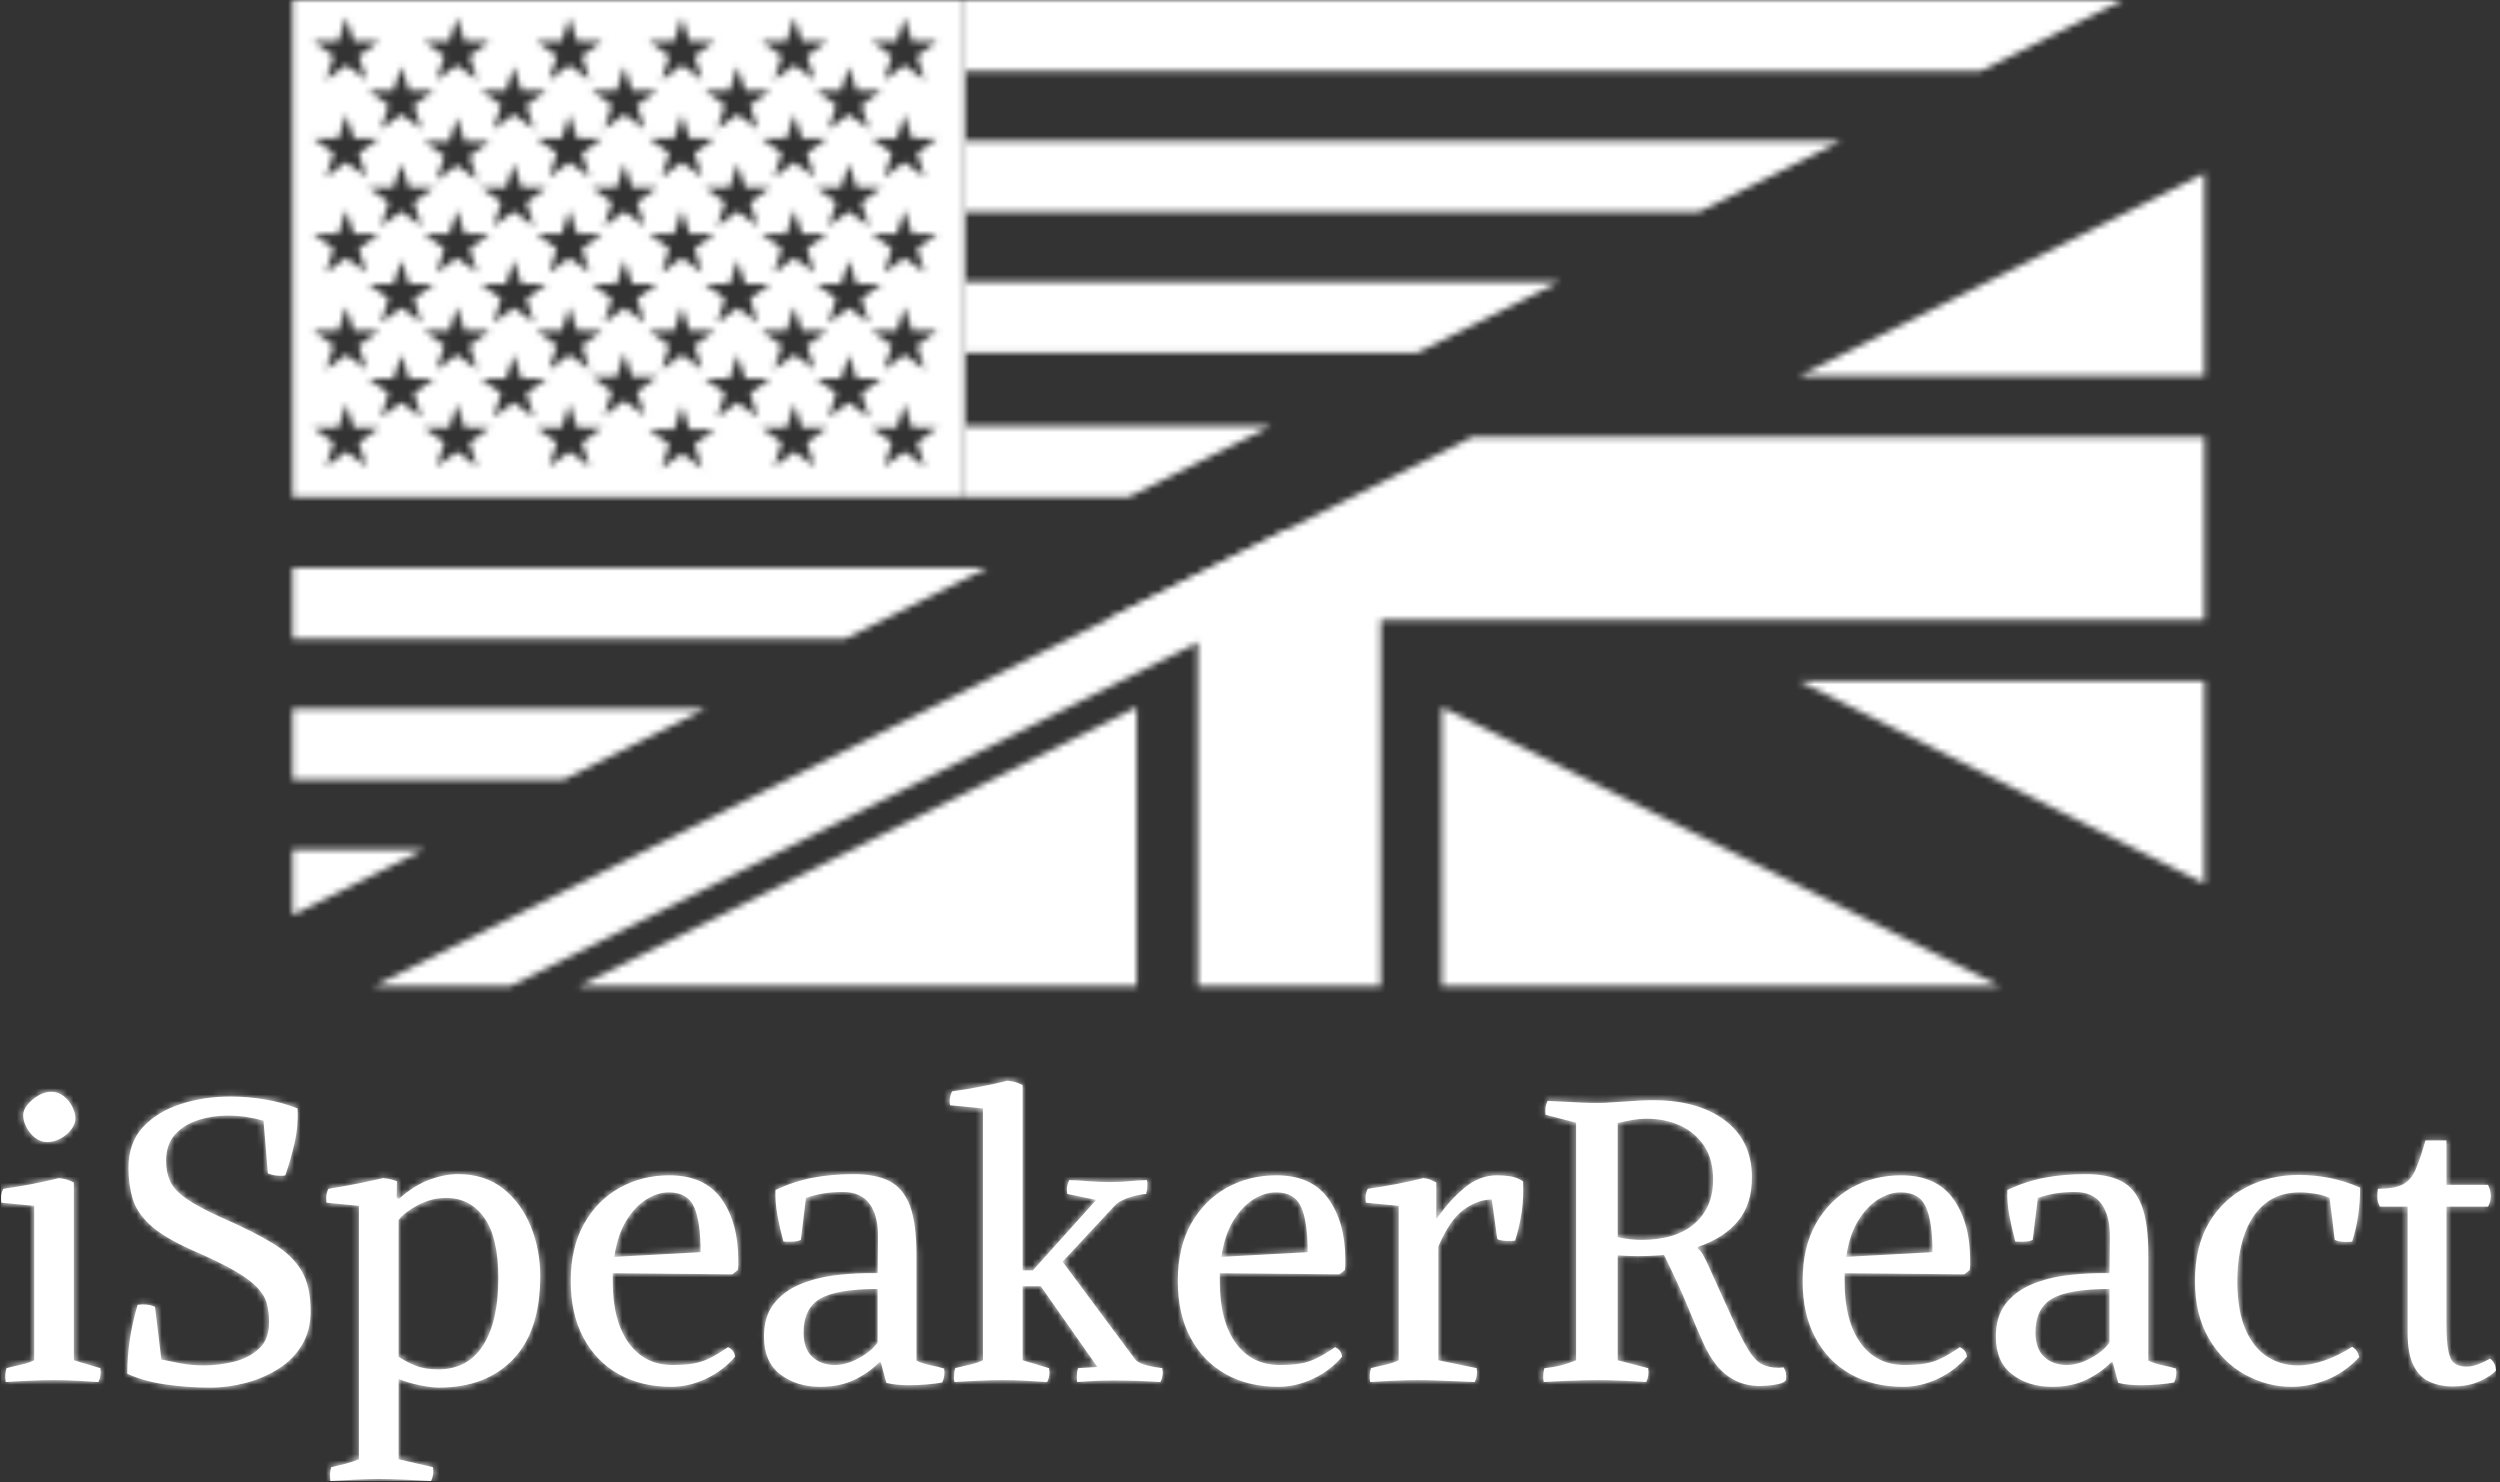 <svg xmlns="http://www.w3.org/2000/svg" version="1.1" xmlns:xlink="http://www.w3.org/1999/xlink" xmlns:svgjs="http://svgjs.dev/svgjs" width="2000" height="1186" viewBox="0 0 2000 1186"><rect x="0" y="0" width="2000" height="1186" fill="#333333" stroke="none"/><g transform="matrix(1,0,0,1,-1.212,-0.577)"><svg viewBox="0 0 396 235" data-background-color="#f8f5f0" preserveAspectRatio="xMidYMid meet" height="1186" width="2000" xmlns="http://www.w3.org/2000/svg" xmlns:xlink="http://www.w3.org/1999/xlink"><g id="tight-bounds" transform="matrix(1,0,0,1,0.24,0.114)"><svg viewBox="0 0 395.52 234.771" height="234.771" width="395.52"><g><svg viewBox="0 0 395.52 234.771" height="234.771" width="395.52"><g><svg viewBox="0 0 395.52 234.771" height="234.771" width="395.52"><g transform="matrix(1,0,0,1,0,171.308)"><svg viewBox="0 0 395.52 63.463" height="63.463" width="395.52"><g id="textblocktransform"><svg viewBox="0 0 395.52 63.463" height="63.463" width="395.52" id="textblock"><g><svg viewBox="0 0 395.52 63.463" height="63.463" width="395.52"><g transform="matrix(1,0,0,1,0,0)"><svg width="395.52" viewBox="1.009 -37.8 315.011 50.55" height="63.463" data-palette-color="#4b102c"><g class="wordmark-text-0" data-fill-palette-color="primary" id="text-0"><path d="M10.2-24.95L10.2-2.5 13.55-1.5Q13.7-0.55 13.3 0.25L13.3 0.25Q11.95 0.15 10.53 0.08 9.1 0 7.7 0L7.7 0Q6.3 0 4.65 0.08 3 0.15 1.6 0.25L1.6 0.25Q1.45-0.7 1.7-1.5L1.7-1.5Q2.65-1.75 3.58-1.95 4.5-2.15 5.2-2.5L5.2-2.5 5.2-22 1.05-22.4Q0.9-23.4 1.3-24.15L1.3-24.15Q3.1-24.4 4.93-24.75 6.75-25.1 8.3-25.5L8.3-25.5Q8.8-25.45 9.25-25.33 9.7-25.2 10.2-24.95L10.2-24.95ZM6.85-30.05L6.85-30.05Q6-30.05 5.3-30.6 4.6-31.15 4.2-31.95 3.8-32.75 3.8-33.45L3.8-33.45Q3.8-34.1 4.35-34.77 4.9-35.45 5.73-35.93 6.55-36.4 7.35-36.4L7.35-36.4Q8.25-36.4 8.95-35.83 9.65-35.25 10.03-34.48 10.4-33.7 10.4-33L10.4-33Q10.4-32.35 9.88-31.65 9.35-30.95 8.53-30.5 7.7-30.05 6.85-30.05ZM27.4 0.95L27.4 0.95Q24.55 0.95 21.77 0.55 19 0.15 16.95-0.8L16.95-0.8Q16.95-2.95 17.27-5.13 17.6-7.3 18.25-9.5L18.25-9.5Q18.4-9.5 18.55-9.53 18.7-9.55 18.9-9.55L18.9-9.55Q19.8-9.55 20.45-9.25L20.45-9.25 21.25-2.6Q22.2-2.4 23.57-2.13 24.95-1.85 26.65-1.85L26.65-1.85Q28.45-1.85 30.35-2.3 32.25-2.75 33.55-3.93 34.85-5.1 34.85-7.3L34.85-7.3Q34.85-8.6 34.57-9.65 34.3-10.7 33.35-11.7 32.4-12.7 30.45-13.83 28.5-14.95 25.15-16.4L25.15-16.4Q21.55-18 19.82-19.6 18.1-21.2 17.6-22.98 17.1-24.75 17.1-26.8L17.1-26.8Q17.1-29.95 18.92-31.93 20.75-33.9 23.7-34.85 26.65-35.8 29.95-35.8L29.95-35.8Q32.15-35.8 34.35-35.43 36.55-35.05 38.45-34.3L38.45-34.3Q38.55-32 38.07-29.93 37.6-27.85 36.9-25.85L36.9-25.85Q36.75-25.8 36.57-25.8 36.4-25.8 36.25-25.8L36.25-25.8Q35.4-25.8 34.7-26.1L34.7-26.1 34.15-32.75Q33.1-33.05 31.95-33.23 30.8-33.4 29.65-33.4L29.65-33.4Q27.7-33.4 25.9-32.83 24.1-32.25 22.97-31 21.85-29.75 21.85-27.65L21.85-27.65Q21.85-26.25 22.35-25.13 22.85-24 24.37-22.93 25.9-21.85 29-20.45L29-20.45Q32.9-18.75 35.35-17.25 37.8-15.75 38.95-13.8 40.1-11.85 40.1-8.7L40.1-8.7Q40.1-6.25 39-4.42 37.9-2.6 36.05-1.43 34.2-0.25 31.95 0.35 29.7 0.95 27.4 0.95ZM51-25.1L50.95-23.1 51.2-22.85Q53.2-24.6 55.1-25.3 57-26 58.7-26L58.7-26Q62.1-26 64.4-24.18 66.7-22.35 67.9-19.4 69.09-16.45 69.09-13.15L69.09-13.15Q69.09-6.2 65.67-2.63 62.25 0.95 56.3 0.95L56.3 0.95Q55.35 0.95 53.87 0.65 52.4 0.35 51.2-0.15L51.2-0.15 51.2 10 55.55 11Q55.7 11.95 55.3 12.75L55.3 12.75Q53.95 12.65 52.02 12.58 50.1 12.5 48.7 12.5L48.7 12.5Q47.3 12.5 45.65 12.58 44 12.65 42.6 12.75L42.6 12.75Q42.45 11.8 42.7 11L42.7 11Q43.55 10.8 44.45 10.58 45.35 10.35 46.2 10L46.2 10 46.2-22 42.1-22.4Q41.95-23.4 42.35-24.15L42.35-24.15Q42.75-24.2 44.6-24.53 46.45-24.85 49.25-25.5L49.25-25.5Q49.8-25.45 50.2-25.35 50.6-25.25 51-25.1L51-25.1ZM51.2-20.2L51.2-2.95Q52.15-2.3 53.32-1.83 54.5-1.35 56.2-1.35L56.2-1.35Q59.95-1.35 61.87-4.38 63.8-7.4 63.8-12.85L63.8-12.85Q63.8-18 62.02-20.5 60.25-23 57.2-23L57.2-23Q55.35-23 53.62-22.08 51.9-21.15 51.2-20.2L51.2-20.2ZM78.24-13.5L78.24-12.5Q78.24-7.45 80.27-4.67 82.29-1.9 85.79-1.9L85.79-1.9Q87.34-1.9 88.39-2.08 89.44-2.25 90.47-2.75 91.49-3.25 92.79-4.15L92.79-4.15Q93.59-3.8 93.69-2.95L93.69-2.95Q92.14-1.15 89.99-0.15 87.84 0.85 85.64 0.85L85.64 0.85Q81.84 0.85 78.99-0.75 76.14-2.35 74.54-5.35 72.94-8.35 72.94-12.5L72.94-12.5Q72.94-16.75 74.62-19.73 76.29-22.7 79.12-24.28 81.94-25.85 85.39-25.85L85.39-25.85Q89.84-25.85 91.97-22.88 94.09-19.9 94.09-15.2L94.09-15.2Q94.09-14.85 94.09-14.55 94.09-14.25 94.04-13.9L94.04-13.9 93.34-13.35 78.24-13.5ZM85.34-23.7L85.34-23.7Q83.89-23.7 82.47-22.8 81.04-21.9 79.94-20.1 78.84-18.3 78.44-15.55L78.44-15.55 89.34-16.15Q89.34-20 88.52-21.85 87.69-23.7 85.34-23.7ZM104.44 0.85L104.44 0.85Q101.44 0.85 99.39-0.73 97.34-2.3 97.34-5.5L97.34-5.5Q97.34-8 98.56-9.6 99.79-11.2 101.87-12.08 103.94-12.95 106.49-13.25 109.04-13.55 111.69-13.5L111.69-13.5 111.74-17.9Q111.79-20.7 110.69-22.23 109.59-23.75 107.34-23.75L107.34-23.75Q106.09-23.75 104.94-23.58 103.79-23.4 102.64-23L102.64-23 101.99-17.7Q101.59-17.5 100.89-17.48 100.19-17.45 99.79-17.5L99.79-17.5Q99.34-19.15 99.04-20.8 98.74-22.45 98.79-24L98.79-24Q101.14-25.1 103.52-25.55 105.89-26 108.69-26L108.69-26Q111.49-26 113.22-25.1 114.94-24.2 115.77-22 116.59-19.8 116.59-15.85L116.59-15.85 116.59-2.45Q117.44-2.05 118.34-1.88 119.24-1.7 120.09-1.45L120.09-1.45Q120.24-0.5 119.84 0.3L119.84 0.3Q119.04 0.45 117.92 0.55 116.79 0.65 115.64 0.65L115.64 0.65Q113.99 0.65 112.79 0.35L112.79 0.35 112.09-2.25 111.89-2.25Q110.64-0.95 108.79-0.05 106.94 0.85 104.44 0.85ZM106.34-1.9L106.34-1.9Q107.74-1.9 109.34-2.78 110.94-3.65 111.69-4.75L111.69-4.75 111.69-11.5Q106.54-11.5 104.44-10.28 102.34-9.05 102.34-6L102.34-6Q102.34-3.95 103.44-2.93 104.54-1.9 106.34-1.9ZM129.99-37.25L129.99-13.85 131.29-13.85 139.29-22.75 135.64-23.5Q135.59-23.7 135.59-24.05L135.59-24.05Q135.59-24.65 135.89-25.25L135.89-25.25Q137.24-25.2 138.41-25.1 139.59-25 140.99-25L140.99-25Q142.44-25 143.36-25.1 144.29-25.2 145.69-25.25L145.69-25.25Q145.74-25.05 145.74-24.88 145.74-24.7 145.74-24.5L145.74-24.5Q145.74-24.05 145.59-23.5L145.59-23.5Q144.79-23.45 143.69-23.13 142.59-22.8 141.84-22.25L141.84-22.25 135.04-14.95 144.29-2.5Q144.74-2.1 145.71-1.85 146.69-1.6 147.64-1.5L147.64-1.5Q147.64-1.35 147.66-1.23 147.69-1.1 147.69-0.95L147.69-0.95Q147.69-0.35 147.39 0.25L147.39 0.25Q145.94 0.15 144.46 0.1 142.99 0.05 141.44 0.05L141.44 0.05Q140.34 0.05 139.21 0.1 138.09 0.15 136.89 0.25L136.89 0.25Q136.84 0.05 136.84-0.13 136.84-0.3 136.84-0.45L136.84-0.45Q136.84-1 136.99-1.5L136.99-1.5 139.44-1.65 132.29-11.85 129.99-11.85 129.99-2.5 133.34-1.5Q133.34-1.35 133.36-1.23 133.39-1.1 133.39-0.95L133.39-0.95Q133.39-0.35 133.09 0.25L133.09 0.25Q131.74 0.15 130.31 0.08 128.89 0 127.49 0L127.49 0Q126.09 0 124.44 0.08 122.79 0.15 121.39 0.25L121.39 0.25Q121.34 0.05 121.34-0.13 121.34-0.3 121.34-0.45L121.34-0.45Q121.34-1 121.49-1.5L121.49-1.5Q122.44-1.75 123.36-1.95 124.29-2.15 124.99-2.5L124.99-2.5 124.99-34.3 120.84-34.7Q120.79-34.85 120.79-35 120.79-35.15 120.79-35.25L120.79-35.25Q120.79-35.85 121.09-36.45L121.09-36.45Q122.89-36.7 124.71-37.05 126.54-37.4 128.09-37.8L128.09-37.8Q128.59-37.75 129.04-37.63 129.49-37.5 129.99-37.25L129.99-37.25ZM154.89-13.5L154.89-12.5Q154.89-7.45 156.91-4.67 158.94-1.9 162.44-1.9L162.44-1.9Q163.99-1.9 165.04-2.08 166.09-2.25 167.11-2.75 168.14-3.25 169.44-4.15L169.44-4.15Q170.24-3.8 170.34-2.95L170.34-2.95Q168.79-1.15 166.64-0.15 164.49 0.85 162.29 0.85L162.29 0.85Q158.49 0.85 155.64-0.75 152.79-2.35 151.19-5.35 149.59-8.35 149.59-12.5L149.59-12.5Q149.59-16.75 151.26-19.73 152.94-22.7 155.76-24.28 158.59-25.85 162.04-25.85L162.04-25.85Q166.49-25.85 168.61-22.88 170.74-19.9 170.74-15.2L170.74-15.2Q170.74-14.85 170.74-14.55 170.74-14.25 170.69-13.9L170.69-13.9 169.99-13.35 154.89-13.5ZM161.99-23.7L161.99-23.7Q160.54-23.7 159.11-22.8 157.69-21.9 156.59-20.1 155.49-18.3 155.09-15.55L155.09-15.55 165.99-16.15Q165.99-20 165.16-21.85 164.34-23.7 161.99-23.7ZM182.48-16.85L182.48-2.5 187.33-1.5Q187.48-0.55 187.08 0.25L187.08 0.25Q186.18 0.2 184.86 0.15 183.53 0.1 182.23 0.05 180.93 0 179.98 0L179.98 0Q178.58 0 176.93 0.08 175.28 0.15 173.88 0.25L173.88 0.25Q173.73-0.7 173.98-1.5L173.98-1.5Q174.93-1.75 175.86-1.95 176.78-2.15 177.48-2.5L177.48-2.5 177.48-22 173.33-22.4Q173.18-23.4 173.58-24.15L173.58-24.15Q175.38-24.4 177.21-24.75 179.03-25.1 180.58-25.5L180.58-25.5Q181.08-25.45 181.41-25.33 181.73-25.2 182.23-24.95L182.23-24.95 182.23-20.4 182.28-20.35Q183.83-22.65 185.76-24.25 187.68-25.85 189.88-25.85L189.88-25.85Q190.73-25.85 191.56-25.73 192.38-25.6 193.18-25.1L193.18-25.1Q193.28-23.05 193.01-21.2 192.73-19.35 192.18-17.6L192.18-17.6Q191.83-17.55 191.08-17.57 190.33-17.6 189.93-17.8L189.93-17.8 189.23-22.8Q187.48-22.8 185.71-21.53 183.93-20.25 182.48-16.85L182.48-16.85ZM205.13-15.75L205.13-2.5 208.98-1.5Q209.13-0.55 208.73 0.25L208.73 0.25Q207.38 0.15 205.71 0.08 204.03 0 202.63 0L202.63 0Q201.23 0 199.21 0.08 197.18 0.15 195.78 0.25L195.78 0.25Q195.63-0.7 195.88-1.5L195.88-1.5Q196.93-1.6 197.93-1.85 198.93-2.1 199.88-2.5L199.88-2.5 199.88-32.5 196.03-33.5Q195.88-34.45 196.28-35.25L196.28-35.25Q197.63-35.2 199.71-35.08 201.78-34.95 203.38-35L203.38-35 208.08-35.3Q214.53-35.65 218.31-33.05 222.08-30.45 222.08-25.6L222.08-25.6Q222.08-22.2 220.33-20.08 218.58-17.95 215.23-16.8L215.23-16.8 215.23-16.6Q215.58-16.4 215.86-15.9 216.13-15.4 216.33-15L216.33-15Q218.33-10.6 219.56-7.9 220.78-5.2 221.61-3.85 222.43-2.5 223.31-2.02 224.18-1.55 225.48-1.55L225.48-1.55 226.08-1.6Q226.33-1.2 226.38-0.8 226.43-0.4 226.38 0L226.38 0Q226.13 0.35 225.43 0.5 224.73 0.65 224.06 0.7 223.38 0.75 223.08 0.75L223.08 0.75Q219.78 0.75 217.63-1.85L217.63-1.85Q216.68-3 215.86-4.85 215.03-6.7 213.93-9.38 212.83-12.05 210.98-15.8L210.98-15.8Q209.33-15.65 207.63-15.65L207.63-15.65Q206.98-15.65 206.36-15.68 205.73-15.7 205.13-15.75L205.13-15.75ZM217.18-25.3L217.18-25.3Q217.18-27.85 216.06-29.55 214.93-31.25 213.03-32.13 211.13-33 208.78-33L208.78-33Q207.93-33 207.03-32.85 206.13-32.7 205.13-32.45L205.13-32.45 205.13-18.05Q205.93-17.85 206.68-17.78 207.43-17.7 208.13-17.7L208.13-17.7Q212.48-17.7 214.83-19.75 217.18-21.8 217.18-25.3ZM233.78-13.5L233.78-12.5Q233.78-7.45 235.8-4.67 237.83-1.9 241.33-1.9L241.33-1.9Q242.88-1.9 243.93-2.08 244.98-2.25 246-2.75 247.03-3.25 248.33-4.15L248.33-4.15Q249.13-3.8 249.23-2.95L249.23-2.95Q247.68-1.15 245.53-0.15 243.38 0.85 241.18 0.85L241.18 0.85Q237.38 0.85 234.53-0.75 231.68-2.35 230.08-5.35 228.48-8.35 228.48-12.5L228.48-12.5Q228.48-16.75 230.15-19.73 231.83-22.7 234.65-24.28 237.48-25.85 240.93-25.85L240.93-25.85Q245.38-25.85 247.5-22.88 249.63-19.9 249.63-15.2L249.63-15.2Q249.63-14.85 249.63-14.55 249.63-14.25 249.58-13.9L249.58-13.9 248.88-13.35 233.78-13.5ZM240.88-23.7L240.88-23.7Q239.43-23.7 238-22.8 236.58-21.9 235.48-20.1 234.38-18.3 233.98-15.55L233.98-15.55 244.88-16.15Q244.88-20 244.05-21.85 243.23-23.7 240.88-23.7ZM259.98 0.85L259.98 0.85Q256.98 0.85 254.93-0.73 252.88-2.3 252.88-5.5L252.88-5.5Q252.88-8 254.1-9.6 255.33-11.2 257.4-12.08 259.48-12.95 262.03-13.25 264.58-13.55 267.23-13.5L267.23-13.5 267.28-17.9Q267.33-20.7 266.23-22.23 265.13-23.75 262.88-23.75L262.88-23.75Q261.63-23.75 260.48-23.58 259.33-23.4 258.18-23L258.18-23 257.53-17.7Q257.13-17.5 256.43-17.48 255.73-17.45 255.33-17.5L255.33-17.5Q254.88-19.15 254.58-20.8 254.28-22.45 254.33-24L254.33-24Q256.68-25.1 259.05-25.55 261.43-26 264.23-26L264.23-26Q267.03-26 268.75-25.1 270.48-24.2 271.3-22 272.13-19.8 272.13-15.85L272.13-15.85 272.13-2.45Q272.98-2.05 273.88-1.88 274.78-1.7 275.63-1.45L275.63-1.45Q275.78-0.5 275.38 0.3L275.38 0.3Q274.58 0.45 273.45 0.55 272.33 0.65 271.18 0.65L271.18 0.65Q269.53 0.65 268.33 0.35L268.33 0.35 267.63-2.25 267.43-2.25Q266.18-0.95 264.33-0.05 262.48 0.85 259.98 0.85ZM261.88-1.9L261.88-1.9Q263.28-1.9 264.88-2.78 266.48-3.65 267.23-4.75L267.23-4.75 267.23-11.5Q262.08-11.5 259.98-10.28 257.88-9.05 257.88-6L257.88-6Q257.88-3.95 258.98-2.93 260.08-1.9 261.88-1.9ZM295.67-17.7L295.02-23Q294.27-23.35 293.2-23.53 292.12-23.7 291.27-23.7L291.27-23.7Q288.62-23.7 286.87-22.28 285.12-20.85 284.25-18.32 283.37-15.8 283.37-12.5L283.37-12.5Q283.37-8.75 284.4-6.4 285.42-4.05 287.15-2.95 288.87-1.85 290.97-1.85L290.97-1.85Q292.62-1.85 294.4-2.48 296.17-3.1 297.87-4.2L297.87-4.2Q298.27-3.95 298.47-3.63 298.67-3.3 298.77-2.9L298.77-2.9Q296.92-0.95 294.7-0.05 292.47 0.85 290.22 0.85L290.22 0.85Q287.12 0.85 284.32-0.7 281.52-2.25 279.77-5.25 278.02-8.25 278.02-12.5L278.02-12.5Q278.02-16.9 279.8-19.88 281.57-22.85 284.57-24.38 287.57-25.9 291.12-25.9L291.12-25.9Q293.02-25.9 294.97-25.53 296.92-25.15 298.87-24.3L298.87-24.3Q298.87-20.6 297.87-17.5L297.87-17.5Q297.67-17.45 297.47-17.45 297.27-17.45 297.07-17.45L297.07-17.45Q296.72-17.45 296.37-17.5 296.02-17.55 295.67-17.7L295.67-17.7ZM310.52 0.8L310.52 0.8Q308.92 0.8 307.62 0.2 306.32-0.4 305.6-1.88 304.87-3.35 304.87-5.95L304.87-5.95 304.87-21.9 301.37-21.9Q301.07-22.45 301.05-23.03 301.02-23.6 301.12-24.15L301.12-24.15Q303.22-24.15 304.27-24.7 305.32-25.25 305.89-26.6 306.47-27.95 307.12-30.25L307.12-30.25 309.77-30.25 309.77-24.65 315.02-24.65Q315.72-23.2 315.02-21.9L315.02-21.9 309.77-21.9 309.77-7.2Q309.77-4.9 310-3.73 310.22-2.55 310.77-2.13 311.32-1.7 312.27-1.7L312.27-1.7Q313.07-1.7 313.82-2 314.57-2.3 315.27-2.7L315.27-2.7Q315.97-2.25 316.02-1.2L316.02-1.2Q315.47-0.55 314.02 0.13 312.57 0.8 310.52 0.8Z" fill="#ffffff" data-fill-palette-color="primary"></path></g></svg></g></svg></g></svg></g></svg></g><g transform="matrix(1,0,0,1,46.213,0)"><svg viewBox="0 0 303.095 156.326" height="156.326" width="303.095"><g><svg xmlns="http://www.w3.org/2000/svg" xmlns:xlink="http://www.w3.org/1999/xlink" version="1.1" x="0" y="0" viewBox="1.351 24.908 97.298 50.183" enable-background="new 0 0 100 100" xml:space="preserve" height="156.326" width="303.095" class="icon-icon-0" data-fill-palette-color="accent" id="icon-0"></svg></g></svg></g><g></g></svg></g></svg></g><defs></defs><mask id="b57e455e-c21c-4458-a210-07926d570e42"><g id="SvgjsG1372"><svg viewBox="0 0 395.52 234.771" height="234.771" width="395.52"><g><svg viewBox="0 0 395.52 234.771" height="234.771" width="395.52"><g><svg viewBox="0 0 395.52 234.771" height="234.771" width="395.52"><g transform="matrix(1,0,0,1,0,171.308)"><svg viewBox="0 0 395.52 63.463" height="63.463" width="395.52"><g id="SvgjsG1371"><svg viewBox="0 0 395.52 63.463" height="63.463" width="395.52" id="SvgjsSvg1370"><g><svg viewBox="0 0 395.52 63.463" height="63.463" width="395.52"><g transform="matrix(1,0,0,1,0,0)"><svg width="395.52" viewBox="1.009 -37.8 315.011 50.55" height="63.463" data-palette-color="#4b102c"><g class="wordmark-text-0" data-fill-palette-color="primary" id="SvgjsG1369"><path d="M10.2-24.95L10.2-2.5 13.55-1.5Q13.7-0.55 13.3 0.25L13.3 0.25Q11.95 0.15 10.53 0.08 9.1 0 7.7 0L7.7 0Q6.3 0 4.65 0.08 3 0.15 1.6 0.25L1.6 0.25Q1.45-0.7 1.7-1.5L1.7-1.5Q2.65-1.75 3.58-1.95 4.5-2.15 5.2-2.5L5.2-2.5 5.2-22 1.05-22.4Q0.9-23.4 1.3-24.15L1.3-24.15Q3.1-24.4 4.93-24.75 6.75-25.1 8.3-25.5L8.3-25.5Q8.8-25.45 9.25-25.33 9.7-25.2 10.2-24.95L10.2-24.95ZM6.85-30.05L6.85-30.05Q6-30.05 5.3-30.6 4.6-31.15 4.2-31.95 3.8-32.75 3.8-33.45L3.8-33.45Q3.8-34.1 4.35-34.77 4.9-35.45 5.73-35.93 6.55-36.4 7.35-36.4L7.35-36.4Q8.25-36.4 8.95-35.83 9.65-35.25 10.03-34.48 10.4-33.7 10.4-33L10.4-33Q10.4-32.35 9.88-31.65 9.35-30.95 8.53-30.5 7.7-30.05 6.85-30.05ZM27.4 0.95L27.4 0.95Q24.55 0.95 21.77 0.55 19 0.15 16.95-0.8L16.95-0.8Q16.95-2.95 17.27-5.13 17.6-7.3 18.25-9.5L18.25-9.5Q18.4-9.5 18.55-9.53 18.7-9.55 18.9-9.55L18.9-9.55Q19.8-9.55 20.45-9.25L20.45-9.25 21.25-2.6Q22.2-2.4 23.57-2.13 24.95-1.85 26.65-1.85L26.65-1.85Q28.45-1.85 30.35-2.3 32.25-2.75 33.55-3.93 34.85-5.1 34.85-7.3L34.85-7.3Q34.85-8.6 34.57-9.65 34.3-10.7 33.35-11.7 32.4-12.7 30.45-13.83 28.5-14.95 25.15-16.4L25.15-16.4Q21.55-18 19.82-19.6 18.1-21.2 17.6-22.98 17.1-24.75 17.1-26.8L17.1-26.8Q17.1-29.95 18.92-31.93 20.75-33.9 23.7-34.85 26.65-35.8 29.95-35.8L29.95-35.8Q32.15-35.8 34.35-35.43 36.55-35.05 38.45-34.3L38.45-34.3Q38.55-32 38.07-29.93 37.6-27.85 36.9-25.85L36.9-25.85Q36.75-25.8 36.57-25.8 36.4-25.8 36.25-25.8L36.25-25.8Q35.4-25.8 34.7-26.1L34.7-26.1 34.15-32.75Q33.1-33.05 31.95-33.23 30.8-33.4 29.65-33.4L29.65-33.4Q27.7-33.4 25.9-32.83 24.1-32.25 22.97-31 21.85-29.75 21.85-27.65L21.85-27.65Q21.85-26.25 22.35-25.13 22.85-24 24.37-22.93 25.9-21.85 29-20.45L29-20.45Q32.9-18.75 35.35-17.25 37.8-15.75 38.95-13.8 40.1-11.85 40.1-8.7L40.1-8.7Q40.1-6.25 39-4.42 37.9-2.6 36.05-1.43 34.2-0.25 31.95 0.35 29.7 0.95 27.4 0.95ZM51-25.1L50.95-23.1 51.2-22.85Q53.2-24.6 55.1-25.3 57-26 58.7-26L58.7-26Q62.1-26 64.4-24.18 66.7-22.35 67.9-19.4 69.09-16.45 69.09-13.15L69.09-13.15Q69.09-6.2 65.67-2.63 62.25 0.95 56.3 0.95L56.3 0.95Q55.35 0.95 53.87 0.65 52.4 0.35 51.2-0.15L51.2-0.15 51.2 10 55.55 11Q55.7 11.95 55.3 12.75L55.3 12.75Q53.95 12.65 52.02 12.58 50.1 12.5 48.7 12.5L48.7 12.5Q47.3 12.5 45.65 12.58 44 12.65 42.6 12.75L42.6 12.75Q42.45 11.8 42.7 11L42.7 11Q43.55 10.8 44.45 10.58 45.35 10.35 46.2 10L46.2 10 46.2-22 42.1-22.4Q41.95-23.4 42.35-24.15L42.35-24.15Q42.75-24.2 44.6-24.53 46.45-24.85 49.25-25.5L49.25-25.5Q49.8-25.45 50.2-25.35 50.6-25.25 51-25.1L51-25.1ZM51.2-20.2L51.2-2.95Q52.15-2.3 53.32-1.83 54.5-1.35 56.2-1.35L56.2-1.35Q59.95-1.35 61.87-4.38 63.8-7.4 63.8-12.85L63.8-12.85Q63.8-18 62.02-20.5 60.25-23 57.2-23L57.2-23Q55.35-23 53.62-22.08 51.9-21.15 51.2-20.2L51.2-20.2ZM78.24-13.5L78.24-12.5Q78.24-7.45 80.27-4.67 82.29-1.9 85.79-1.9L85.79-1.9Q87.34-1.9 88.39-2.08 89.44-2.25 90.47-2.75 91.49-3.25 92.79-4.15L92.79-4.15Q93.59-3.8 93.69-2.95L93.69-2.95Q92.14-1.15 89.99-0.15 87.84 0.85 85.64 0.85L85.64 0.85Q81.84 0.85 78.99-0.75 76.14-2.35 74.54-5.35 72.94-8.35 72.94-12.5L72.94-12.5Q72.94-16.75 74.62-19.73 76.29-22.7 79.12-24.28 81.94-25.85 85.39-25.85L85.39-25.85Q89.84-25.85 91.97-22.88 94.09-19.9 94.09-15.2L94.09-15.2Q94.09-14.85 94.09-14.55 94.09-14.25 94.04-13.9L94.04-13.9 93.34-13.35 78.24-13.5ZM85.34-23.7L85.34-23.7Q83.89-23.7 82.47-22.8 81.04-21.9 79.94-20.1 78.84-18.3 78.44-15.55L78.44-15.55 89.34-16.15Q89.34-20 88.52-21.85 87.69-23.7 85.34-23.7ZM104.44 0.85L104.44 0.85Q101.44 0.85 99.39-0.73 97.34-2.3 97.34-5.5L97.34-5.5Q97.34-8 98.56-9.6 99.79-11.2 101.87-12.08 103.94-12.95 106.49-13.25 109.04-13.55 111.69-13.5L111.69-13.5 111.74-17.9Q111.79-20.7 110.69-22.23 109.59-23.75 107.34-23.75L107.34-23.75Q106.09-23.75 104.94-23.58 103.79-23.4 102.64-23L102.64-23 101.99-17.7Q101.59-17.5 100.89-17.48 100.19-17.45 99.79-17.5L99.79-17.5Q99.34-19.15 99.04-20.8 98.74-22.45 98.79-24L98.79-24Q101.14-25.1 103.52-25.55 105.89-26 108.69-26L108.69-26Q111.49-26 113.22-25.1 114.94-24.2 115.77-22 116.59-19.8 116.59-15.85L116.59-15.85 116.59-2.45Q117.44-2.05 118.34-1.88 119.24-1.7 120.09-1.45L120.09-1.45Q120.24-0.5 119.84 0.3L119.84 0.3Q119.04 0.45 117.92 0.55 116.79 0.65 115.64 0.65L115.64 0.65Q113.99 0.65 112.79 0.35L112.79 0.35 112.09-2.25 111.89-2.25Q110.64-0.95 108.79-0.05 106.94 0.85 104.44 0.85ZM106.34-1.9L106.34-1.9Q107.74-1.9 109.34-2.78 110.94-3.65 111.69-4.75L111.69-4.75 111.69-11.5Q106.54-11.5 104.44-10.28 102.34-9.05 102.34-6L102.34-6Q102.34-3.95 103.44-2.93 104.54-1.9 106.34-1.9ZM129.99-37.25L129.99-13.85 131.29-13.85 139.29-22.75 135.64-23.5Q135.59-23.7 135.59-24.05L135.59-24.05Q135.59-24.65 135.89-25.25L135.89-25.25Q137.24-25.2 138.41-25.1 139.59-25 140.99-25L140.99-25Q142.44-25 143.36-25.1 144.29-25.2 145.69-25.25L145.69-25.25Q145.74-25.05 145.74-24.88 145.74-24.7 145.74-24.5L145.74-24.5Q145.74-24.05 145.59-23.5L145.59-23.5Q144.79-23.45 143.69-23.13 142.59-22.8 141.84-22.25L141.84-22.25 135.04-14.95 144.29-2.5Q144.74-2.1 145.71-1.85 146.69-1.6 147.64-1.5L147.64-1.5Q147.64-1.35 147.66-1.23 147.69-1.1 147.69-0.95L147.69-0.95Q147.69-0.35 147.39 0.25L147.39 0.25Q145.94 0.15 144.46 0.1 142.99 0.05 141.44 0.05L141.44 0.05Q140.34 0.05 139.21 0.1 138.09 0.15 136.89 0.25L136.89 0.25Q136.84 0.05 136.84-0.13 136.84-0.3 136.84-0.45L136.84-0.45Q136.84-1 136.99-1.5L136.99-1.5 139.44-1.65 132.29-11.85 129.99-11.85 129.99-2.5 133.34-1.5Q133.34-1.35 133.36-1.23 133.39-1.1 133.39-0.95L133.39-0.95Q133.39-0.35 133.09 0.25L133.09 0.25Q131.74 0.15 130.31 0.08 128.89 0 127.49 0L127.49 0Q126.09 0 124.44 0.08 122.79 0.15 121.39 0.25L121.39 0.25Q121.34 0.05 121.34-0.13 121.34-0.3 121.34-0.45L121.34-0.45Q121.34-1 121.49-1.5L121.49-1.5Q122.44-1.75 123.36-1.95 124.29-2.15 124.99-2.5L124.99-2.5 124.99-34.3 120.84-34.7Q120.79-34.85 120.79-35 120.79-35.15 120.79-35.25L120.79-35.25Q120.79-35.85 121.09-36.45L121.09-36.45Q122.89-36.7 124.71-37.05 126.54-37.4 128.09-37.8L128.09-37.8Q128.59-37.75 129.04-37.63 129.49-37.5 129.99-37.25L129.99-37.25ZM154.89-13.5L154.89-12.5Q154.89-7.45 156.91-4.67 158.94-1.9 162.44-1.9L162.44-1.9Q163.99-1.9 165.04-2.08 166.09-2.25 167.11-2.75 168.14-3.25 169.44-4.15L169.44-4.15Q170.24-3.8 170.34-2.95L170.34-2.95Q168.79-1.15 166.64-0.15 164.49 0.85 162.29 0.85L162.29 0.85Q158.49 0.85 155.64-0.75 152.79-2.35 151.19-5.35 149.59-8.35 149.59-12.5L149.59-12.5Q149.59-16.75 151.26-19.73 152.94-22.7 155.76-24.28 158.59-25.85 162.04-25.85L162.04-25.85Q166.49-25.85 168.61-22.88 170.74-19.9 170.74-15.2L170.74-15.2Q170.74-14.85 170.74-14.55 170.74-14.25 170.69-13.9L170.69-13.9 169.99-13.35 154.89-13.5ZM161.99-23.7L161.99-23.7Q160.54-23.7 159.11-22.8 157.69-21.9 156.59-20.1 155.49-18.3 155.09-15.55L155.09-15.55 165.99-16.15Q165.99-20 165.16-21.85 164.34-23.7 161.99-23.7ZM182.48-16.85L182.48-2.5 187.33-1.5Q187.48-0.55 187.08 0.25L187.08 0.25Q186.18 0.2 184.86 0.15 183.53 0.1 182.23 0.05 180.93 0 179.98 0L179.98 0Q178.58 0 176.93 0.08 175.28 0.15 173.88 0.25L173.88 0.25Q173.73-0.7 173.98-1.5L173.98-1.5Q174.93-1.75 175.86-1.95 176.78-2.15 177.48-2.5L177.48-2.5 177.48-22 173.33-22.4Q173.18-23.4 173.58-24.15L173.58-24.15Q175.38-24.4 177.21-24.75 179.03-25.1 180.58-25.5L180.58-25.5Q181.08-25.45 181.41-25.33 181.73-25.2 182.23-24.95L182.23-24.95 182.23-20.4 182.28-20.35Q183.83-22.65 185.76-24.25 187.68-25.85 189.88-25.85L189.88-25.85Q190.73-25.85 191.56-25.73 192.38-25.6 193.18-25.1L193.18-25.1Q193.28-23.05 193.01-21.2 192.73-19.35 192.18-17.6L192.18-17.6Q191.83-17.55 191.08-17.57 190.33-17.6 189.93-17.8L189.93-17.8 189.23-22.8Q187.48-22.8 185.71-21.53 183.93-20.25 182.48-16.85L182.48-16.85ZM205.13-15.75L205.13-2.5 208.98-1.5Q209.13-0.55 208.73 0.25L208.73 0.25Q207.38 0.15 205.71 0.08 204.03 0 202.63 0L202.63 0Q201.23 0 199.21 0.08 197.18 0.15 195.78 0.25L195.78 0.25Q195.63-0.7 195.88-1.5L195.88-1.5Q196.93-1.6 197.93-1.85 198.93-2.1 199.88-2.5L199.88-2.5 199.88-32.5 196.03-33.5Q195.88-34.45 196.28-35.25L196.28-35.25Q197.63-35.2 199.71-35.08 201.78-34.95 203.38-35L203.38-35 208.08-35.3Q214.53-35.65 218.31-33.05 222.08-30.45 222.08-25.6L222.08-25.6Q222.08-22.2 220.33-20.08 218.58-17.95 215.23-16.8L215.23-16.8 215.23-16.6Q215.58-16.4 215.86-15.9 216.13-15.4 216.33-15L216.33-15Q218.33-10.6 219.56-7.9 220.78-5.2 221.61-3.85 222.43-2.5 223.31-2.02 224.18-1.55 225.48-1.55L225.48-1.55 226.08-1.6Q226.33-1.2 226.38-0.8 226.43-0.4 226.38 0L226.38 0Q226.13 0.35 225.43 0.5 224.73 0.65 224.06 0.7 223.38 0.75 223.08 0.75L223.08 0.75Q219.78 0.75 217.63-1.85L217.63-1.85Q216.68-3 215.86-4.85 215.03-6.7 213.93-9.38 212.83-12.05 210.98-15.8L210.98-15.8Q209.33-15.65 207.63-15.65L207.63-15.65Q206.98-15.65 206.36-15.68 205.73-15.7 205.13-15.75L205.13-15.75ZM217.18-25.3L217.18-25.3Q217.18-27.85 216.06-29.55 214.93-31.25 213.03-32.13 211.13-33 208.78-33L208.78-33Q207.93-33 207.03-32.85 206.13-32.7 205.13-32.45L205.13-32.45 205.13-18.05Q205.93-17.85 206.68-17.78 207.43-17.7 208.13-17.7L208.13-17.7Q212.48-17.7 214.83-19.75 217.18-21.8 217.18-25.3ZM233.78-13.5L233.78-12.5Q233.78-7.45 235.8-4.67 237.83-1.9 241.33-1.9L241.33-1.9Q242.88-1.9 243.93-2.08 244.98-2.25 246-2.75 247.03-3.25 248.33-4.15L248.33-4.15Q249.13-3.8 249.23-2.95L249.23-2.95Q247.68-1.15 245.53-0.15 243.38 0.85 241.18 0.85L241.18 0.85Q237.38 0.85 234.53-0.75 231.68-2.35 230.08-5.35 228.48-8.35 228.48-12.5L228.48-12.5Q228.48-16.75 230.15-19.73 231.83-22.7 234.65-24.28 237.48-25.85 240.93-25.85L240.93-25.85Q245.38-25.85 247.5-22.88 249.63-19.9 249.63-15.2L249.63-15.2Q249.63-14.85 249.63-14.55 249.63-14.25 249.58-13.9L249.58-13.9 248.88-13.35 233.78-13.5ZM240.88-23.7L240.88-23.7Q239.43-23.7 238-22.8 236.58-21.9 235.48-20.1 234.38-18.3 233.98-15.55L233.98-15.55 244.88-16.15Q244.88-20 244.05-21.85 243.23-23.7 240.88-23.7ZM259.98 0.85L259.98 0.85Q256.98 0.85 254.93-0.73 252.88-2.3 252.88-5.5L252.88-5.5Q252.88-8 254.1-9.6 255.33-11.2 257.4-12.08 259.48-12.95 262.03-13.25 264.58-13.55 267.23-13.5L267.23-13.5 267.28-17.9Q267.33-20.7 266.23-22.23 265.13-23.75 262.88-23.75L262.88-23.75Q261.63-23.75 260.48-23.58 259.33-23.4 258.18-23L258.18-23 257.53-17.7Q257.13-17.5 256.43-17.48 255.73-17.45 255.33-17.5L255.33-17.5Q254.88-19.15 254.58-20.8 254.28-22.45 254.33-24L254.33-24Q256.68-25.1 259.05-25.55 261.43-26 264.23-26L264.23-26Q267.03-26 268.75-25.1 270.48-24.2 271.3-22 272.13-19.8 272.13-15.85L272.13-15.85 272.13-2.45Q272.98-2.05 273.88-1.88 274.78-1.7 275.63-1.45L275.63-1.45Q275.78-0.5 275.38 0.3L275.38 0.3Q274.58 0.45 273.45 0.55 272.33 0.65 271.18 0.65L271.18 0.65Q269.53 0.65 268.33 0.35L268.33 0.35 267.63-2.25 267.43-2.25Q266.18-0.95 264.33-0.05 262.48 0.85 259.98 0.85ZM261.88-1.9L261.88-1.9Q263.28-1.9 264.88-2.78 266.48-3.65 267.23-4.75L267.23-4.75 267.23-11.5Q262.08-11.5 259.98-10.28 257.88-9.05 257.88-6L257.88-6Q257.88-3.95 258.98-2.93 260.08-1.9 261.88-1.9ZM295.67-17.7L295.02-23Q294.27-23.35 293.2-23.53 292.12-23.7 291.27-23.7L291.27-23.7Q288.62-23.7 286.87-22.28 285.12-20.85 284.25-18.32 283.37-15.8 283.37-12.5L283.37-12.5Q283.37-8.75 284.4-6.4 285.42-4.05 287.15-2.95 288.87-1.85 290.97-1.85L290.97-1.85Q292.62-1.85 294.4-2.48 296.17-3.1 297.87-4.2L297.87-4.2Q298.27-3.95 298.47-3.63 298.67-3.3 298.77-2.9L298.77-2.9Q296.92-0.95 294.7-0.05 292.47 0.85 290.22 0.85L290.22 0.85Q287.12 0.85 284.32-0.7 281.52-2.25 279.77-5.25 278.02-8.25 278.02-12.5L278.02-12.5Q278.02-16.9 279.8-19.88 281.57-22.85 284.57-24.38 287.57-25.9 291.12-25.9L291.12-25.9Q293.02-25.9 294.97-25.53 296.92-25.15 298.87-24.3L298.87-24.3Q298.87-20.6 297.87-17.5L297.87-17.5Q297.67-17.45 297.47-17.45 297.27-17.45 297.07-17.45L297.07-17.45Q296.72-17.45 296.37-17.5 296.02-17.55 295.67-17.7L295.67-17.7ZM310.52 0.8L310.52 0.8Q308.92 0.8 307.62 0.2 306.32-0.4 305.6-1.88 304.87-3.35 304.87-5.95L304.87-5.95 304.87-21.9 301.37-21.9Q301.07-22.45 301.05-23.03 301.02-23.6 301.12-24.15L301.12-24.15Q303.22-24.15 304.27-24.7 305.32-25.25 305.89-26.6 306.47-27.95 307.12-30.25L307.12-30.25 309.77-30.25 309.77-24.65 315.02-24.65Q315.72-23.2 315.02-21.9L315.02-21.9 309.77-21.9 309.77-7.2Q309.77-4.9 310-3.73 310.22-2.55 310.77-2.13 311.32-1.7 312.27-1.7L312.27-1.7Q313.07-1.7 313.82-2 314.57-2.3 315.27-2.7L315.27-2.7Q315.97-2.25 316.02-1.2L316.02-1.2Q315.47-0.55 314.02 0.13 312.57 0.8 310.52 0.8Z" fill="black"></path></g></svg></g></svg></g></svg></g></svg></g><g transform="matrix(1,0,0,1,46.213,0)"><svg viewBox="0 0 303.095 156.326" height="156.326" width="303.095"><g><svg xmlns="http://www.w3.org/2000/svg" xmlns:xlink="http://www.w3.org/1999/xlink" version="1.1" x="0" y="0" viewBox="1.351 24.908 97.298 50.183" enable-background="new 0 0 100 100" xml:space="preserve" height="156.326" width="303.095" class="icon-icon-0" data-fill-palette-color="accent" id="SvgjsSvg1368"><g fill="white"><g fill="white"><g fill="white"><g fill="white"><polygon points="12.439,75.091 52.073,55.275 52.073,51.804 5.496,75.091     " fill="white"></polygon><g fill="white"><polygon points="15.913,75.091 44.309,75.091 44.309,60.892      " fill="white"></polygon><polygon points="59.835,75.091 88.234,75.091 59.835,60.892      " fill="white"></polygon></g><g fill="white"><polygon points="98.649,69.882 98.649,59.566 78.017,59.566      " fill="white"></polygon><polygon points="98.647,33.723 78.012,44.041 98.649,44.041      " fill="white"></polygon></g><polygon points="42.758,56.46 47.416,56.46 47.416,75.091 56.73,75.091 56.73,56.46 98.649,56.46 98.649,47.146 61.386,47.146           " fill="white"></polygon></g></g></g><g fill="white"><g fill="white"><path d="M1.351 24.908V50.213H35.563V24.908zM29.661 28.294L30.055 29.509H31.333L30.299 30.259 30.695 31.474 29.662 30.724 28.628 31.474 29.024 30.259 27.991 29.509H29.267zM30.693 36.415L29.66 35.664 28.626 36.415 29.022 35.201 27.989 34.449H29.266L29.661 33.234 30.055 34.449H31.333L30.299 35.201zM30.693 41.324L29.66 40.574 28.626 41.324 29.022 40.109 27.989 39.359H29.266L29.661 38.144 30.055 39.359H31.333L30.299 40.109zM27.92 43.705L26.888 42.955 25.855 43.705 26.25 42.49 25.217 41.738H26.493L26.889 40.524 27.284 41.738H28.56L27.528 42.49zM25.03 41.324L23.997 40.574 22.964 41.324 23.36 40.109 22.326 39.359H23.603L23.998 38.144 24.394 39.359H25.67L24.638 40.109zM22.198 43.705L21.165 42.955 20.131 43.705 20.527 42.49 19.494 41.738H20.771L21.166 40.524 21.56 41.738H22.837L21.804 42.49zM19.275 41.324L18.242 40.574 17.209 41.324 17.605 40.109 16.571 39.359H17.848L18.243 38.144 18.638 39.359H19.916L18.882 40.109zM16.474 43.705L15.44 42.955 14.408 43.705 14.803 42.49 13.77 41.738H15.047L15.441 40.524 15.837 41.738H17.113L16.08 42.49zM13.643 41.324L12.609 40.574 11.575 41.324 11.971 40.109 10.938 39.359H12.216L12.61 38.144 13.005 39.359H14.282L13.249 40.109zM10.75 43.705L9.718 42.955 8.685 43.705 9.08 42.49 8.047 41.738H9.324L9.719 40.524 10.114 41.738H11.391L10.358 42.49zM7.918 41.324L6.885 40.574 5.852 41.324 6.247 40.109 5.213 39.359H6.491L6.886 38.144 7.282 39.359H8.559L7.525 40.109zM5.212 34.449H6.49L6.885 33.234 7.281 34.449H8.558L7.524 35.201 7.919 36.415 6.886 35.664 5.853 36.415 6.248 35.201zM27.92 33.917L26.888 33.167 25.855 33.917 26.25 32.702 25.217 31.95H26.493L26.889 30.737 27.284 31.95H28.56L27.528 32.702zM27.92 38.779L26.888 38.027 25.855 38.779 26.25 37.562 25.217 36.812H26.493L26.889 35.597 27.284 36.812H28.56L27.528 37.562zM25.668 34.449L24.636 35.201 25.03 36.415 23.997 35.664 22.964 36.415 23.36 35.201 22.326 34.449H23.603L23.998 33.234 24.394 34.449zM22.198 38.779L21.165 38.027 20.131 38.779 20.527 37.562 19.494 36.812H20.771L21.166 35.597 21.56 36.812H22.837L21.804 37.562zM21.802 32.703L22.198 33.918 21.165 33.168 20.131 33.918 20.527 32.703 19.494 31.951H20.771L21.166 30.738 21.56 31.951H22.837zM19.915 34.449L18.881 35.201 19.276 36.415 18.243 35.664 17.21 36.415 17.606 35.201 16.572 34.449H17.849L18.244 33.234 18.639 34.449zM16.474 38.779L15.44 38.027 14.408 38.779 14.803 37.562 13.77 36.812H15.047L15.441 35.597 15.837 36.812H17.113L16.08 37.562zM16.079 32.703L16.475 33.918 15.441 33.168 14.409 33.918 14.804 32.703 13.771 31.951H15.048L15.442 30.738 15.838 31.951H17.114zM14.282 34.449L13.249 35.201 13.645 36.415 12.611 35.664 11.576 36.415 11.972 35.201 10.939 34.449H12.217L12.611 33.234 13.006 34.449zM10.75 38.779L9.718 38.027 8.685 38.779 9.08 37.562 8.047 36.812H9.324L9.719 35.597 10.114 36.812H11.391L10.358 37.562zM10.356 32.849L10.75 34.064 9.718 33.314 8.685 34.064 9.08 32.849 8.047 32.099H9.324L9.719 30.884 10.114 32.099H11.391zM26.493 27.008L26.889 25.794 27.284 27.008H28.56L27.528 27.759 27.922 28.973 26.89 28.223 25.857 28.973 26.252 27.759 25.219 27.008zM23.997 28.294L24.393 29.509H25.669L24.637 30.259 25.031 31.474 23.998 30.724 22.965 31.474 23.361 30.259 22.327 29.509H23.604zM20.77 27.008L21.165 25.794 21.559 27.008H22.836L21.803 27.759 22.199 28.973 21.166 28.223 20.132 28.973 20.528 27.759 19.495 27.008zM18.242 28.294L18.637 29.509H19.915L18.881 30.259 19.276 31.474 18.243 30.724 17.21 31.474 17.606 30.259 16.572 29.509H17.849zM15.046 27.008L15.44 25.794 15.836 27.008H17.112L16.079 27.759 16.475 28.973 15.441 28.223 14.409 28.973 14.804 27.759 13.771 27.008zM12.609 28.294L13.004 29.509H14.281L13.248 30.259 13.644 31.474 12.61 30.724 11.576 31.474 11.972 30.259 10.939 29.509H12.217zM9.323 27.008L9.718 25.794 10.113 27.008H11.39L10.357 27.759 10.751 28.973 9.719 28.223 8.686 28.973 9.081 27.759 8.048 27.008zM6.885 28.294L7.281 29.509H8.558L7.524 30.259 7.919 31.474 6.886 30.724 5.853 31.474 6.248 30.259 5.214 29.509H6.492zM3.689 27.008L4.084 25.794 4.479 27.008H5.757L4.723 27.759 5.118 28.973 4.085 28.223 3.052 28.973 3.447 27.759 2.415 27.008zM3.689 31.951L4.084 30.738 4.479 31.951H5.757L4.723 32.703 5.118 33.918 4.085 33.168 3.052 33.918 3.447 32.703 2.415 31.951zM3.689 36.812L4.084 35.597 4.479 36.812H5.757L4.723 37.562 5.118 38.779 4.085 38.027 3.05 38.779 3.445 37.562 2.413 36.812zM3.689 41.738L4.084 40.524 4.479 41.738H5.757L4.722 42.49 5.117 43.705 4.084 42.955 3.051 43.705 3.446 42.49 2.414 41.738zM5.117 48.645L4.084 47.894 3.05 48.645 3.445 47.429 2.413 46.68H3.689L4.084 45.464 4.479 46.68H5.757L4.723 47.429zM6.885 45.388L5.852 46.139 6.247 44.924 5.213 44.173H6.491L6.886 42.959 7.282 44.173H8.559L7.525 44.924 7.92 46.139zM10.75 48.645L9.718 47.894 8.685 48.645 9.08 47.429 8.045 46.68H9.322L9.717 45.464 10.112 46.68H11.389L10.356 47.429zM12.609 45.388L11.575 46.139 11.971 44.924 10.938 44.173H12.216L12.61 42.959 13.005 44.173H14.282L13.249 44.924 13.645 46.139zM16.474 48.645L15.44 47.894 14.408 48.645 14.803 47.429 13.77 46.68H15.047L15.441 45.464 15.837 46.68H17.113L16.08 47.429zM18.242 45.299L17.209 46.05 17.605 44.835 16.571 44.083H17.848L18.243 42.869 18.638 44.083H19.916L18.882 44.835 19.277 46.05zM22.198 48.735L21.165 47.984 20.131 48.735 20.527 47.519 19.494 46.769H20.771L21.166 45.554 21.56 46.769H22.837L21.804 47.519zM23.997 45.388L22.964 46.14 23.36 44.924 22.326 44.173H23.603L23.998 42.959 24.394 44.173H25.67L24.638 44.924 25.032 46.14zM27.92 48.645L26.888 47.894 25.855 48.645 26.25 47.429 25.217 46.68H26.493L26.889 45.464 27.284 46.68H28.56L27.528 47.429zM29.661 45.388L28.627 46.14 29.023 44.924 27.99 44.173H29.266L29.662 42.959 30.056 44.173H31.334L30.3 44.924 30.696 46.14zM33.525 48.645L32.491 47.894 31.457 48.645 31.853 47.429 30.82 46.68H32.098L32.492 45.464 32.887 46.68H34.164L33.131 47.429zM33.129 42.49L33.525 43.705 32.491 42.955 31.457 43.705 31.853 42.49 30.82 41.738H32.098L32.492 40.524 32.887 41.738H34.164zM33.129 37.562L33.525 38.779 32.491 38.027 31.457 38.779 31.853 37.562 30.82 36.812H32.098L32.492 35.597 32.887 36.812H34.164zM33.129 32.703L33.525 33.918 32.491 33.168 31.457 33.918 31.853 32.703 30.82 31.951H32.098L32.492 30.738 32.887 31.951H34.164zM33.129 27.759L33.525 28.973 32.491 28.223 31.457 28.973 31.853 27.759 30.82 27.008H32.098L32.492 25.794 32.887 27.008H34.164z" fill="white"></path><polygon points="8.01,68.148 1.351,68.148 1.351,71.478    " fill="white"></polygon><polygon points="1.351,60.974 1.351,64.589 15.127,64.589 22.357,60.974    " fill="white"></polygon><polygon points="1.351,53.8 1.351,57.416 29.473,57.416 36.704,53.8    " fill="white"></polygon><polygon points="35.584,46.597 35.584,50.212 43.88,50.212 51.109,46.597    " fill="white"></polygon><polygon points="35.579,39.256 35.579,42.872 58.561,42.872 65.791,39.256    " fill="white"></polygon><polygon points="35.579,32.083 35.579,35.697 72.909,35.697 80.139,32.083    " fill="white"></polygon></g></g><polygon points="87.259,28.522 94.489,24.908 35.579,24.908 35.579,28.522  " fill="white"></polygon></g></svg></g></svg></g><g></g></svg></g></svg></g><defs><mask></mask></defs></svg><rect width="395.52" height="234.771" fill="black" stroke="none" visibility="hidden"></rect></g></mask><linearGradient x1="0" x2="1" y1="0.5" y2="0.5" id="cf8373ec-1e20-47f0-a362-bbd645340f37"><stop stop-color="#f00b51" offset="0"></stop><stop stop-color="#730062" offset="1"></stop></linearGradient><rect width="395.52" height="234.771" fill="#ffffff" mask="url(#b57e455e-c21c-4458-a210-07926d570e42)" data-fill-palette-color="accent"></rect></svg><rect width="395.52" height="234.771" fill="none" stroke="none" visibility="hidden"></rect></g></svg></g></svg>